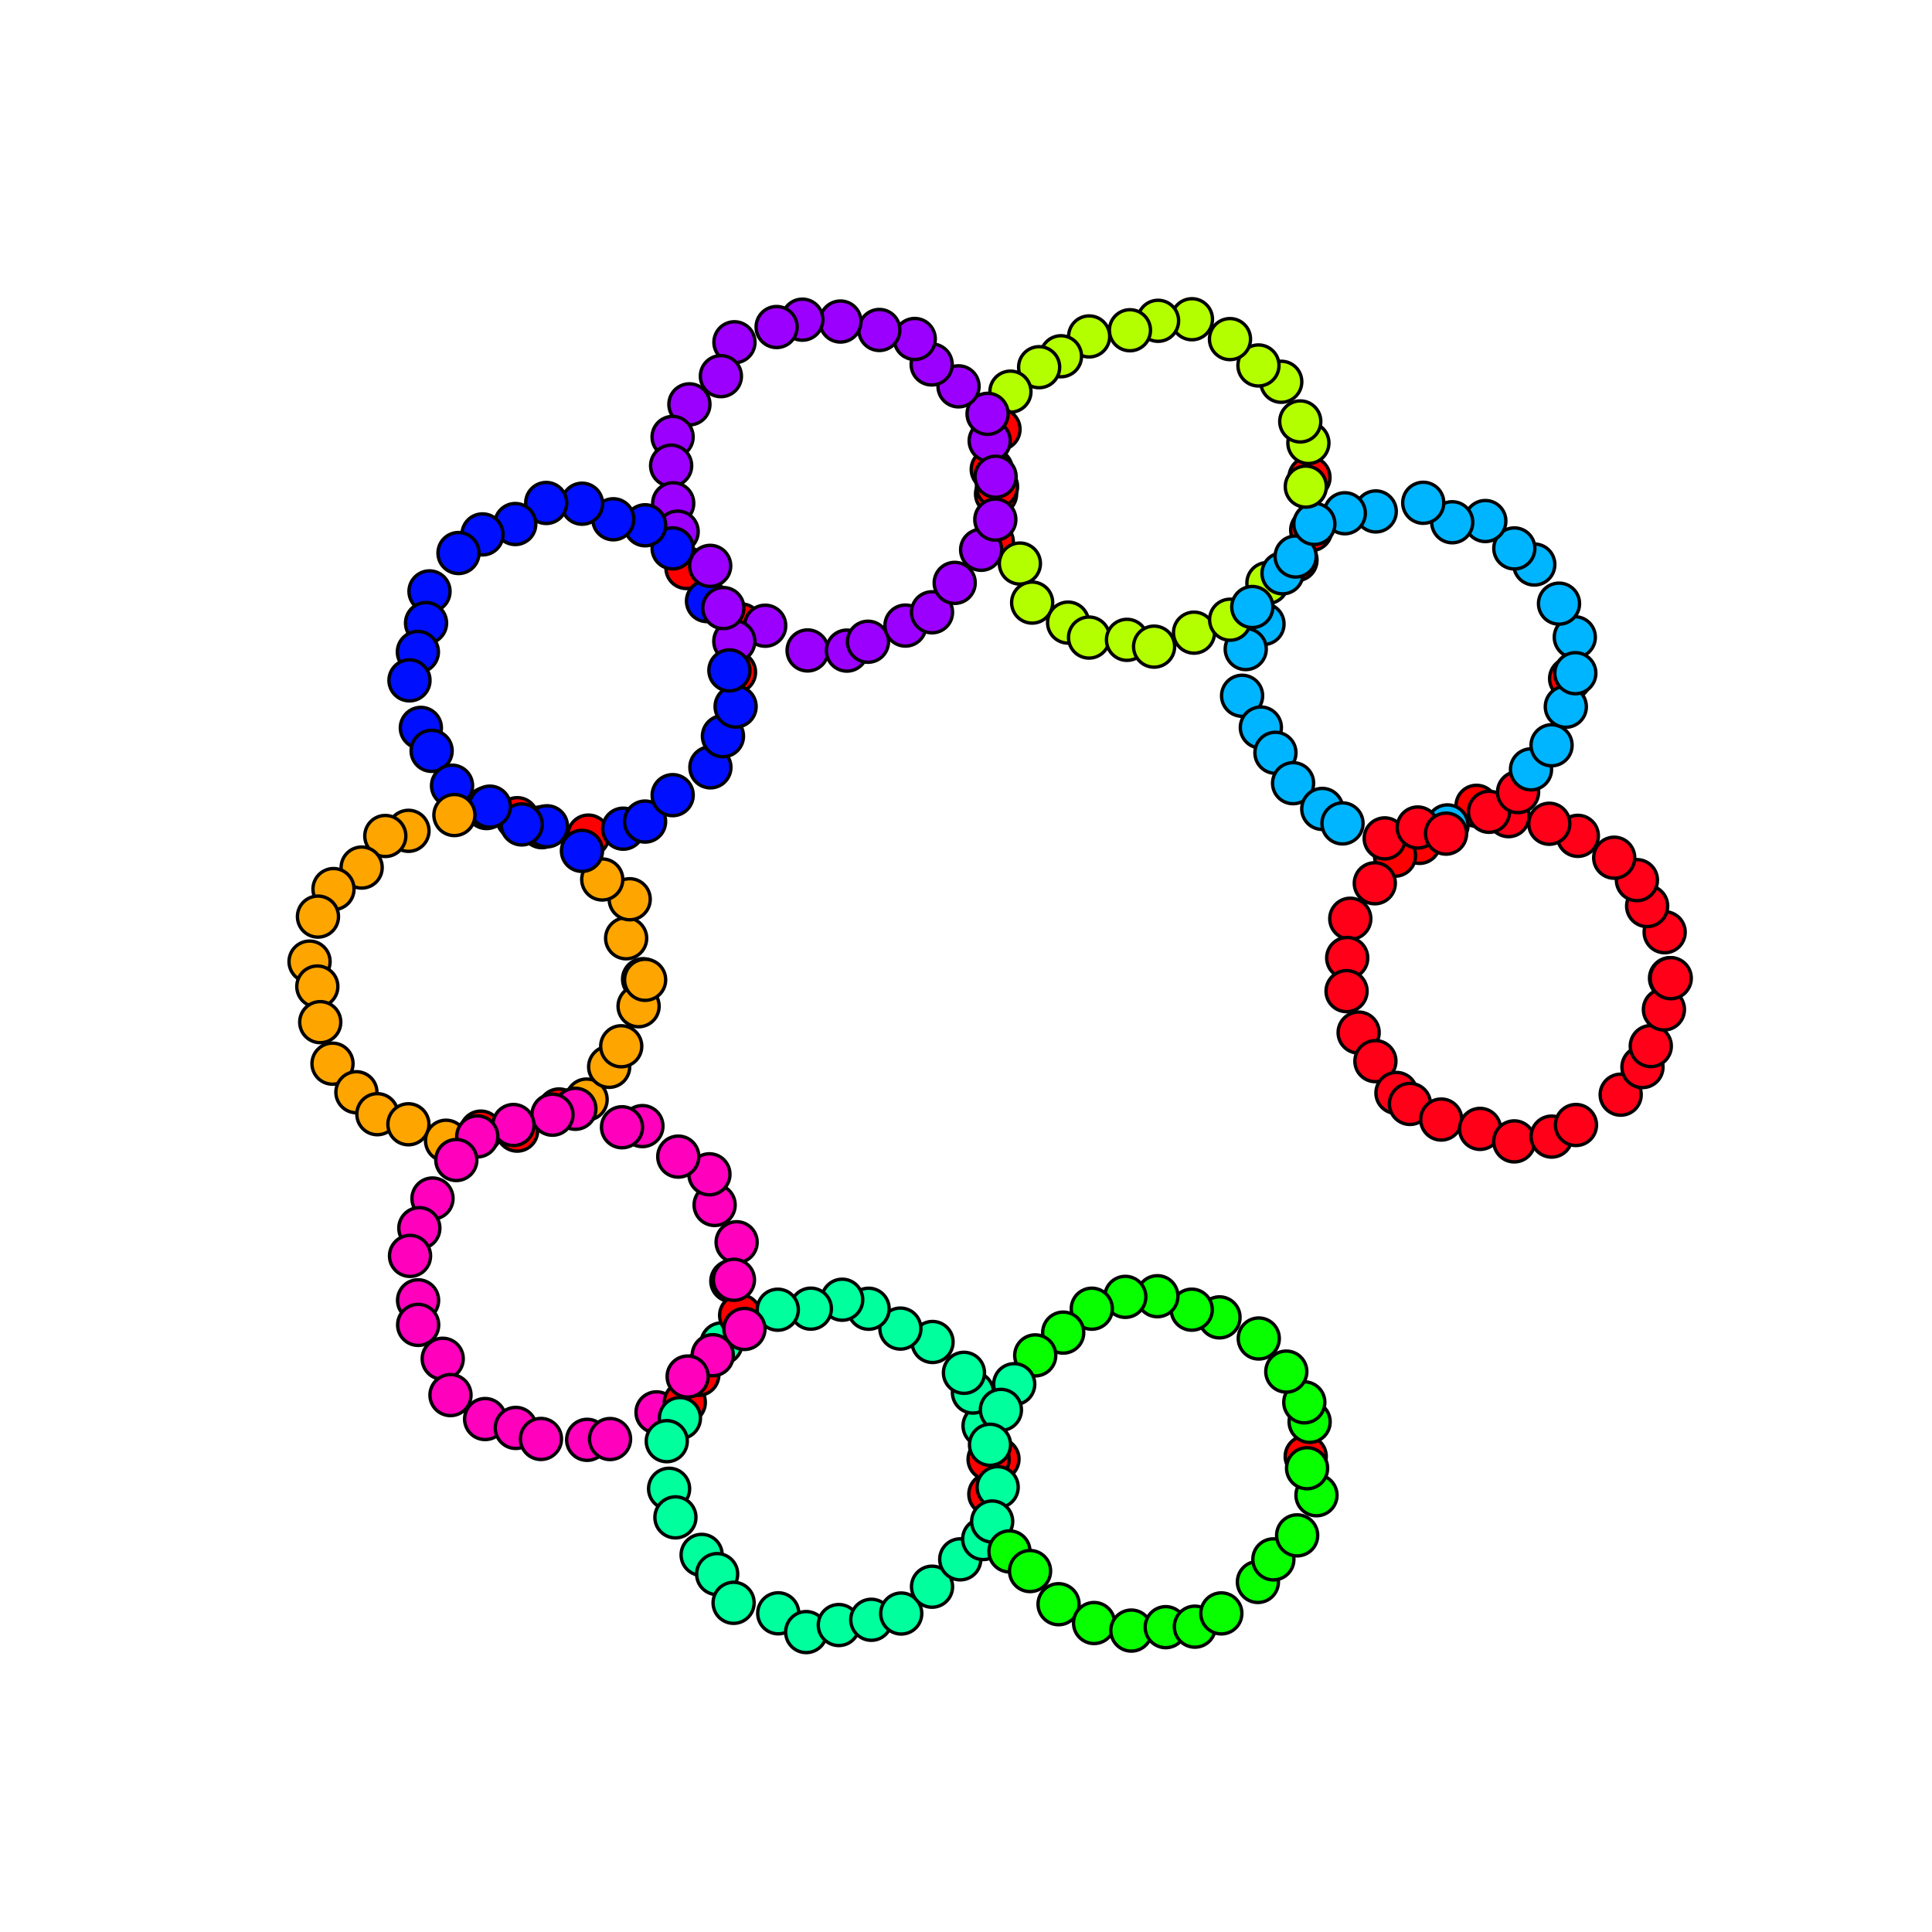 <?xml version="1.0" encoding="utf-8" standalone="no"?>
<!DOCTYPE svg PUBLIC "-//W3C//DTD SVG 1.1//EN"
  "http://www.w3.org/Graphics/SVG/1.1/DTD/svg11.dtd">
<svg xmlns:xlink="http://www.w3.org/1999/xlink" width="576pt" height="576pt" viewBox="0 0 576 576" xmlns="http://www.w3.org/2000/svg" version="1.1">
 <defs>
  <style type="text/css">*{stroke-linejoin: round; stroke-linecap: butt}</style>
 </defs>
 <g id="figure_1">
  <g id="patch_1">
   <path d="M 0 576 
L 576 576 
L 576 0 
L 0 0 
z
" style="fill: #ffffff"/>
  </g>
  <g id="axes_1">
   <g id="PathCollection_1">
    <defs>
     <path id="C0_0_e538c9b586" d="M 0 6.124 
C 1.624 6.124 3.182 5.478 4.33 4.33 
C 5.478 3.182 6.124 1.624 6.124 -0 
C 6.124 -1.624 5.478 -3.182 4.33 -4.33 
C 3.182 -5.478 1.624 -6.124 0 -6.124 
C -1.624 -6.124 -3.182 -5.478 -4.33 -4.33 
C -5.478 -3.182 -6.124 -1.624 -6.124 0 
C -6.124 1.624 -5.478 3.182 -4.33 4.33 
C -3.182 5.478 -1.624 6.124 0 6.124 
z
"/>
    </defs>
    <g clip-path="url(#pf2e227f534)">
     <use xlink:href="#C0_0_e538c9b586" x="497.901" y="291.64" style="fill: #ff0000; stroke: #000000"/>
    </g>
    <g clip-path="url(#pf2e227f534)">
     <use xlink:href="#C0_0_e538c9b586" x="496.297" y="277.93" style="fill: #ff0018; stroke: #000000"/>
    </g>
    <g clip-path="url(#pf2e227f534)">
     <use xlink:href="#C0_0_e538c9b586" x="491.075" y="270.134" style="fill: #ff0018; stroke: #000000"/>
    </g>
    <g clip-path="url(#pf2e227f534)">
     <use xlink:href="#C0_0_e538c9b586" x="488.028" y="262.402" style="fill: #ff0018; stroke: #000000"/>
    </g>
    <g clip-path="url(#pf2e227f534)">
     <use xlink:href="#C0_0_e538c9b586" x="481.252" y="255.716" style="fill: #ff0018; stroke: #000000"/>
    </g>
    <g clip-path="url(#pf2e227f534)">
     <use xlink:href="#C0_0_e538c9b586" x="470.41" y="249.197" style="fill: #ff0018; stroke: #000000"/>
    </g>
    <g clip-path="url(#pf2e227f534)">
     <use xlink:href="#C0_0_e538c9b586" x="461.902" y="245.59" style="fill: #ff0018; stroke: #000000"/>
    </g>
    <g clip-path="url(#pf2e227f534)">
     <use xlink:href="#C0_0_e538c9b586" x="449.753" y="243.325" style="fill: #ff0018; stroke: #000000"/>
    </g>
    <g clip-path="url(#pf2e227f534)">
     <use xlink:href="#C0_0_e538c9b586" x="440.208" y="240.242" style="fill: #ff0000; stroke: #000000"/>
    </g>
    <g clip-path="url(#pf2e227f534)">
     <use xlink:href="#C0_0_e538c9b586" x="431.545" y="246.084" style="fill: #00b5ff; stroke: #000000"/>
    </g>
    <g clip-path="url(#pf2e227f534)">
     <use xlink:href="#C0_0_e538c9b586" x="423.214" y="251.291" style="fill: #ff0000; stroke: #000000"/>
    </g>
    <g clip-path="url(#pf2e227f534)">
     <use xlink:href="#C0_0_e538c9b586" x="415.907" y="255.107" style="fill: #ff0000; stroke: #000000"/>
    </g>
    <g clip-path="url(#pf2e227f534)">
     <use xlink:href="#C0_0_e538c9b586" x="409.878" y="263.334" style="fill: #ff0018; stroke: #000000"/>
    </g>
    <g clip-path="url(#pf2e227f534)">
     <use xlink:href="#C0_0_e538c9b586" x="402.569" y="273.909" style="fill: #ff0018; stroke: #000000"/>
    </g>
    <g clip-path="url(#pf2e227f534)">
     <use xlink:href="#C0_0_e538c9b586" x="401.652" y="285.612" style="fill: #ff0018; stroke: #000000"/>
    </g>
    <g clip-path="url(#pf2e227f534)">
     <use xlink:href="#C0_0_e538c9b586" x="401.457" y="295.5" style="fill: #ff0018; stroke: #000000"/>
    </g>
    <g clip-path="url(#pf2e227f534)">
     <use xlink:href="#C0_0_e538c9b586" x="405.062" y="307.847" style="fill: #ff0018; stroke: #000000"/>
    </g>
    <g clip-path="url(#pf2e227f534)">
     <use xlink:href="#C0_0_e538c9b586" x="410.059" y="316.37" style="fill: #ff0018; stroke: #000000"/>
    </g>
    <g clip-path="url(#pf2e227f534)">
     <use xlink:href="#C0_0_e538c9b586" x="416.336" y="325.849" style="fill: #ff0018; stroke: #000000"/>
    </g>
    <g clip-path="url(#pf2e227f534)">
     <use xlink:href="#C0_0_e538c9b586" x="420.358" y="329.124" style="fill: #ff0018; stroke: #000000"/>
    </g>
    <g clip-path="url(#pf2e227f534)">
     <use xlink:href="#C0_0_e538c9b586" x="429.684" y="333.777" style="fill: #ff0018; stroke: #000000"/>
    </g>
    <g clip-path="url(#pf2e227f534)">
     <use xlink:href="#C0_0_e538c9b586" x="441.266" y="336.564" style="fill: #ff0018; stroke: #000000"/>
    </g>
    <g clip-path="url(#pf2e227f534)">
     <use xlink:href="#C0_0_e538c9b586" x="451.456" y="340.29" style="fill: #ff0018; stroke: #000000"/>
    </g>
    <g clip-path="url(#pf2e227f534)">
     <use xlink:href="#C0_0_e538c9b586" x="462.599" y="338.862" style="fill: #ff0018; stroke: #000000"/>
    </g>
    <g clip-path="url(#pf2e227f534)">
     <use xlink:href="#C0_0_e538c9b586" x="469.854" y="335.404" style="fill: #ff0018; stroke: #000000"/>
    </g>
    <g clip-path="url(#pf2e227f534)">
     <use xlink:href="#C0_0_e538c9b586" x="483.184" y="326.363" style="fill: #ff0018; stroke: #000000"/>
    </g>
    <g clip-path="url(#pf2e227f534)">
     <use xlink:href="#C0_0_e538c9b586" x="489.677" y="318.135" style="fill: #ff0018; stroke: #000000"/>
    </g>
    <g clip-path="url(#pf2e227f534)">
     <use xlink:href="#C0_0_e538c9b586" x="492.161" y="311.875" style="fill: #ff0018; stroke: #000000"/>
    </g>
    <g clip-path="url(#pf2e227f534)">
     <use xlink:href="#C0_0_e538c9b586" x="496.074" y="300.959" style="fill: #ff0018; stroke: #000000"/>
    </g>
    <g clip-path="url(#pf2e227f534)">
     <use xlink:href="#C0_0_e538c9b586" x="498.109" y="291.638" style="fill: #ff0018; stroke: #000000"/>
    </g>
    <g clip-path="url(#pf2e227f534)">
     <use xlink:href="#C0_0_e538c9b586" x="468.113" y="202.312" style="fill: #ff0000; stroke: #000000"/>
    </g>
    <g clip-path="url(#pf2e227f534)">
     <use xlink:href="#C0_0_e538c9b586" x="469.508" y="189.981" style="fill: #00b5ff; stroke: #000000"/>
    </g>
    <g clip-path="url(#pf2e227f534)">
     <use xlink:href="#C0_0_e538c9b586" x="464.799" y="179.969" style="fill: #00b5ff; stroke: #000000"/>
    </g>
    <g clip-path="url(#pf2e227f534)">
     <use xlink:href="#C0_0_e538c9b586" x="457.43" y="168.304" style="fill: #00b5ff; stroke: #000000"/>
    </g>
    <g clip-path="url(#pf2e227f534)">
     <use xlink:href="#C0_0_e538c9b586" x="451.478" y="163.503" style="fill: #00b5ff; stroke: #000000"/>
    </g>
    <g clip-path="url(#pf2e227f534)">
     <use xlink:href="#C0_0_e538c9b586" x="442.831" y="155.34" style="fill: #00b5ff; stroke: #000000"/>
    </g>
    <g clip-path="url(#pf2e227f534)">
     <use xlink:href="#C0_0_e538c9b586" x="432.965" y="155.706" style="fill: #00b5ff; stroke: #000000"/>
    </g>
    <g clip-path="url(#pf2e227f534)">
     <use xlink:href="#C0_0_e538c9b586" x="424.321" y="149.9" style="fill: #00b5ff; stroke: #000000"/>
    </g>
    <g clip-path="url(#pf2e227f534)">
     <use xlink:href="#C0_0_e538c9b586" x="410.162" y="152.476" style="fill: #00b5ff; stroke: #000000"/>
    </g>
    <g clip-path="url(#pf2e227f534)">
     <use xlink:href="#C0_0_e538c9b586" x="400.939" y="153.02" style="fill: #00b5ff; stroke: #000000"/>
    </g>
    <g clip-path="url(#pf2e227f534)">
     <use xlink:href="#C0_0_e538c9b586" x="390.923" y="158.037" style="fill: #ff0000; stroke: #000000"/>
    </g>
    <g clip-path="url(#pf2e227f534)">
     <use xlink:href="#C0_0_e538c9b586" x="386.531" y="167.008" style="fill: #ff0000; stroke: #000000"/>
    </g>
    <g clip-path="url(#pf2e227f534)">
     <use xlink:href="#C0_0_e538c9b586" x="377.863" y="173.824" style="fill: #b3ff00; stroke: #000000"/>
    </g>
    <g clip-path="url(#pf2e227f534)">
     <use xlink:href="#C0_0_e538c9b586" x="376.694" y="186.041" style="fill: #00b5ff; stroke: #000000"/>
    </g>
    <g clip-path="url(#pf2e227f534)">
     <use xlink:href="#C0_0_e538c9b586" x="371.399" y="193.517" style="fill: #00b5ff; stroke: #000000"/>
    </g>
    <g clip-path="url(#pf2e227f534)">
     <use xlink:href="#C0_0_e538c9b586" x="370.313" y="207.434" style="fill: #00b5ff; stroke: #000000"/>
    </g>
    <g clip-path="url(#pf2e227f534)">
     <use xlink:href="#C0_0_e538c9b586" x="375.906" y="216.904" style="fill: #00b5ff; stroke: #000000"/>
    </g>
    <g clip-path="url(#pf2e227f534)">
     <use xlink:href="#C0_0_e538c9b586" x="380.255" y="224.44" style="fill: #00b5ff; stroke: #000000"/>
    </g>
    <g clip-path="url(#pf2e227f534)">
     <use xlink:href="#C0_0_e538c9b586" x="385.515" y="233.5" style="fill: #00b5ff; stroke: #000000"/>
    </g>
    <g clip-path="url(#pf2e227f534)">
     <use xlink:href="#C0_0_e538c9b586" x="394.219" y="241.17" style="fill: #00b5ff; stroke: #000000"/>
    </g>
    <g clip-path="url(#pf2e227f534)">
     <use xlink:href="#C0_0_e538c9b586" x="400.247" y="245.488" style="fill: #00b5ff; stroke: #000000"/>
    </g>
    <g clip-path="url(#pf2e227f534)">
     <use xlink:href="#C0_0_e538c9b586" x="412.831" y="249.952" style="fill: #ff0018; stroke: #000000"/>
    </g>
    <g clip-path="url(#pf2e227f534)">
     <use xlink:href="#C0_0_e538c9b586" x="422.678" y="246.708" style="fill: #ff0018; stroke: #000000"/>
    </g>
    <g clip-path="url(#pf2e227f534)">
     <use xlink:href="#C0_0_e538c9b586" x="431.12" y="248.537" style="fill: #ff0018; stroke: #000000"/>
    </g>
    <g clip-path="url(#pf2e227f534)">
     <use xlink:href="#C0_0_e538c9b586" x="443.938" y="242.026" style="fill: #ff0018; stroke: #000000"/>
    </g>
    <g clip-path="url(#pf2e227f534)">
     <use xlink:href="#C0_0_e538c9b586" x="452.59" y="236.154" style="fill: #ff0018; stroke: #000000"/>
    </g>
    <g clip-path="url(#pf2e227f534)">
     <use xlink:href="#C0_0_e538c9b586" x="456.453" y="229.374" style="fill: #00b5ff; stroke: #000000"/>
    </g>
    <g clip-path="url(#pf2e227f534)">
     <use xlink:href="#C0_0_e538c9b586" x="462.58" y="222.194" style="fill: #00b5ff; stroke: #000000"/>
    </g>
    <g clip-path="url(#pf2e227f534)">
     <use xlink:href="#C0_0_e538c9b586" x="466.828" y="210.704" style="fill: #00b5ff; stroke: #000000"/>
    </g>
    <g clip-path="url(#pf2e227f534)">
     <use xlink:href="#C0_0_e538c9b586" x="469.662" y="200.708" style="fill: #00b5ff; stroke: #000000"/>
    </g>
    <g clip-path="url(#pf2e227f534)">
     <use xlink:href="#C0_0_e538c9b586" x="390.401" y="142.355" style="fill: #ff0000; stroke: #000000"/>
    </g>
    <g clip-path="url(#pf2e227f534)">
     <use xlink:href="#C0_0_e538c9b586" x="390.08" y="132.072" style="fill: #b3ff00; stroke: #000000"/>
    </g>
    <g clip-path="url(#pf2e227f534)">
     <use xlink:href="#C0_0_e538c9b586" x="387.655" y="125.647" style="fill: #b3ff00; stroke: #000000"/>
    </g>
    <g clip-path="url(#pf2e227f534)">
     <use xlink:href="#C0_0_e538c9b586" x="381.99" y="113.822" style="fill: #b3ff00; stroke: #000000"/>
    </g>
    <g clip-path="url(#pf2e227f534)">
     <use xlink:href="#C0_0_e538c9b586" x="375.192" y="108.958" style="fill: #b3ff00; stroke: #000000"/>
    </g>
    <g clip-path="url(#pf2e227f534)">
     <use xlink:href="#C0_0_e538c9b586" x="366.703" y="101.099" style="fill: #b3ff00; stroke: #000000"/>
    </g>
    <g clip-path="url(#pf2e227f534)">
     <use xlink:href="#C0_0_e538c9b586" x="355.364" y="95.177" style="fill: #b3ff00; stroke: #000000"/>
    </g>
    <g clip-path="url(#pf2e227f534)">
     <use xlink:href="#C0_0_e538c9b586" x="345.264" y="95.64" style="fill: #b3ff00; stroke: #000000"/>
    </g>
    <g clip-path="url(#pf2e227f534)">
     <use xlink:href="#C0_0_e538c9b586" x="336.881" y="98.461" style="fill: #b3ff00; stroke: #000000"/>
    </g>
    <g clip-path="url(#pf2e227f534)">
     <use xlink:href="#C0_0_e538c9b586" x="324.716" y="100.304" style="fill: #b3ff00; stroke: #000000"/>
    </g>
    <g clip-path="url(#pf2e227f534)">
     <use xlink:href="#C0_0_e538c9b586" x="316.321" y="106.216" style="fill: #b3ff00; stroke: #000000"/>
    </g>
    <g clip-path="url(#pf2e227f534)">
     <use xlink:href="#C0_0_e538c9b586" x="309.804" y="109.475" style="fill: #b3ff00; stroke: #000000"/>
    </g>
    <g clip-path="url(#pf2e227f534)">
     <use xlink:href="#C0_0_e538c9b586" x="301.246" y="116.763" style="fill: #b3ff00; stroke: #000000"/>
    </g>
    <g clip-path="url(#pf2e227f534)">
     <use xlink:href="#C0_0_e538c9b586" x="297.986" y="127.985" style="fill: #ff0000; stroke: #000000"/>
    </g>
    <g clip-path="url(#pf2e227f534)">
     <use xlink:href="#C0_0_e538c9b586" x="295.678" y="139.946" style="fill: #ff0000; stroke: #000000"/>
    </g>
    <g clip-path="url(#pf2e227f534)">
     <use xlink:href="#C0_0_e538c9b586" x="296.965" y="147.286" style="fill: #ff0000; stroke: #000000"/>
    </g>
    <g clip-path="url(#pf2e227f534)">
     <use xlink:href="#C0_0_e538c9b586" x="295.995" y="161.605" style="fill: #ff0000; stroke: #000000"/>
    </g>
    <g clip-path="url(#pf2e227f534)">
     <use xlink:href="#C0_0_e538c9b586" x="304.067" y="168.014" style="fill: #b3ff00; stroke: #000000"/>
    </g>
    <g clip-path="url(#pf2e227f534)">
     <use xlink:href="#C0_0_e538c9b586" x="307.721" y="179.658" style="fill: #b3ff00; stroke: #000000"/>
    </g>
    <g clip-path="url(#pf2e227f534)">
     <use xlink:href="#C0_0_e538c9b586" x="318.44" y="185.62" style="fill: #b3ff00; stroke: #000000"/>
    </g>
    <g clip-path="url(#pf2e227f534)">
     <use xlink:href="#C0_0_e538c9b586" x="324.686" y="190.08" style="fill: #b3ff00; stroke: #000000"/>
    </g>
    <g clip-path="url(#pf2e227f534)">
     <use xlink:href="#C0_0_e538c9b586" x="336.001" y="190.757" style="fill: #b3ff00; stroke: #000000"/>
    </g>
    <g clip-path="url(#pf2e227f534)">
     <use xlink:href="#C0_0_e538c9b586" x="344.078" y="192.785" style="fill: #b3ff00; stroke: #000000"/>
    </g>
    <g clip-path="url(#pf2e227f534)">
     <use xlink:href="#C0_0_e538c9b586" x="355.983" y="188.616" style="fill: #b3ff00; stroke: #000000"/>
    </g>
    <g clip-path="url(#pf2e227f534)">
     <use xlink:href="#C0_0_e538c9b586" x="366.75" y="184.758" style="fill: #b3ff00; stroke: #000000"/>
    </g>
    <g clip-path="url(#pf2e227f534)">
     <use xlink:href="#C0_0_e538c9b586" x="373.357" y="180.973" style="fill: #00b5ff; stroke: #000000"/>
    </g>
    <g clip-path="url(#pf2e227f534)">
     <use xlink:href="#C0_0_e538c9b586" x="382.368" y="170.928" style="fill: #00b5ff; stroke: #000000"/>
    </g>
    <g clip-path="url(#pf2e227f534)">
     <use xlink:href="#C0_0_e538c9b586" x="386.277" y="165.915" style="fill: #00b5ff; stroke: #000000"/>
    </g>
    <g clip-path="url(#pf2e227f534)">
     <use xlink:href="#C0_0_e538c9b586" x="391.858" y="156.198" style="fill: #00b5ff; stroke: #000000"/>
    </g>
    <g clip-path="url(#pf2e227f534)">
     <use xlink:href="#C0_0_e538c9b586" x="389.31" y="145.077" style="fill: #b3ff00; stroke: #000000"/>
    </g>
    <g clip-path="url(#pf2e227f534)">
     <use xlink:href="#C0_0_e538c9b586" x="297.249" y="145.089" style="fill: #ff0000; stroke: #000000"/>
    </g>
    <g clip-path="url(#pf2e227f534)">
     <use xlink:href="#C0_0_e538c9b586" x="295.068" y="131.432" style="fill: #9b00ff; stroke: #000000"/>
    </g>
    <g clip-path="url(#pf2e227f534)">
     <use xlink:href="#C0_0_e538c9b586" x="294.434" y="123.378" style="fill: #9b00ff; stroke: #000000"/>
    </g>
    <g clip-path="url(#pf2e227f534)">
     <use xlink:href="#C0_0_e538c9b586" x="285.769" y="115.187" style="fill: #9b00ff; stroke: #000000"/>
    </g>
    <g clip-path="url(#pf2e227f534)">
     <use xlink:href="#C0_0_e538c9b586" x="277.765" y="108.659" style="fill: #9b00ff; stroke: #000000"/>
    </g>
    <g clip-path="url(#pf2e227f534)">
     <use xlink:href="#C0_0_e538c9b586" x="272.724" y="101.062" style="fill: #9b00ff; stroke: #000000"/>
    </g>
    <g clip-path="url(#pf2e227f534)">
     <use xlink:href="#C0_0_e538c9b586" x="262.165" y="98.378" style="fill: #9b00ff; stroke: #000000"/>
    </g>
    <g clip-path="url(#pf2e227f534)">
     <use xlink:href="#C0_0_e538c9b586" x="250.574" y="95.862" style="fill: #9b00ff; stroke: #000000"/>
    </g>
    <g clip-path="url(#pf2e227f534)">
     <use xlink:href="#C0_0_e538c9b586" x="239.216" y="95.305" style="fill: #9b00ff; stroke: #000000"/>
    </g>
    <g clip-path="url(#pf2e227f534)">
     <use xlink:href="#C0_0_e538c9b586" x="231.542" y="97.499" style="fill: #9b00ff; stroke: #000000"/>
    </g>
    <g clip-path="url(#pf2e227f534)">
     <use xlink:href="#C0_0_e538c9b586" x="218.964" y="102.045" style="fill: #9b00ff; stroke: #000000"/>
    </g>
    <g clip-path="url(#pf2e227f534)">
     <use xlink:href="#C0_0_e538c9b586" x="214.925" y="112.144" style="fill: #9b00ff; stroke: #000000"/>
    </g>
    <g clip-path="url(#pf2e227f534)">
     <use xlink:href="#C0_0_e538c9b586" x="205.54" y="120.553" style="fill: #9b00ff; stroke: #000000"/>
    </g>
    <g clip-path="url(#pf2e227f534)">
     <use xlink:href="#C0_0_e538c9b586" x="200.526" y="130.272" style="fill: #9b00ff; stroke: #000000"/>
    </g>
    <g clip-path="url(#pf2e227f534)">
     <use xlink:href="#C0_0_e538c9b586" x="200.088" y="138.838" style="fill: #9b00ff; stroke: #000000"/>
    </g>
    <g clip-path="url(#pf2e227f534)">
     <use xlink:href="#C0_0_e538c9b586" x="200.708" y="150.051" style="fill: #9b00ff; stroke: #000000"/>
    </g>
    <g clip-path="url(#pf2e227f534)">
     <use xlink:href="#C0_0_e538c9b586" x="202.027" y="158.502" style="fill: #9b00ff; stroke: #000000"/>
    </g>
    <g clip-path="url(#pf2e227f534)">
     <use xlink:href="#C0_0_e538c9b586" x="204.653" y="169.347" style="fill: #ff0000; stroke: #000000"/>
    </g>
    <g clip-path="url(#pf2e227f534)">
     <use xlink:href="#C0_0_e538c9b586" x="210.788" y="179.209" style="fill: #0010ff; stroke: #000000"/>
    </g>
    <g clip-path="url(#pf2e227f534)">
     <use xlink:href="#C0_0_e538c9b586" x="220.968" y="186.163" style="fill: #ff0000; stroke: #000000"/>
    </g>
    <g clip-path="url(#pf2e227f534)">
     <use xlink:href="#C0_0_e538c9b586" x="228.138" y="186.55" style="fill: #9b00ff; stroke: #000000"/>
    </g>
    <g clip-path="url(#pf2e227f534)">
     <use xlink:href="#C0_0_e538c9b586" x="240.776" y="193.921" style="fill: #9b00ff; stroke: #000000"/>
    </g>
    <g clip-path="url(#pf2e227f534)">
     <use xlink:href="#C0_0_e538c9b586" x="252.497" y="193.968" style="fill: #9b00ff; stroke: #000000"/>
    </g>
    <g clip-path="url(#pf2e227f534)">
     <use xlink:href="#C0_0_e538c9b586" x="258.777" y="191.33" style="fill: #9b00ff; stroke: #000000"/>
    </g>
    <g clip-path="url(#pf2e227f534)">
     <use xlink:href="#C0_0_e538c9b586" x="269.947" y="186.508" style="fill: #9b00ff; stroke: #000000"/>
    </g>
    <g clip-path="url(#pf2e227f534)">
     <use xlink:href="#C0_0_e538c9b586" x="277.865" y="182.547" style="fill: #9b00ff; stroke: #000000"/>
    </g>
    <g clip-path="url(#pf2e227f534)">
     <use xlink:href="#C0_0_e538c9b586" x="284.631" y="173.776" style="fill: #9b00ff; stroke: #000000"/>
    </g>
    <g clip-path="url(#pf2e227f534)">
     <use xlink:href="#C0_0_e538c9b586" x="292.515" y="163.911" style="fill: #9b00ff; stroke: #000000"/>
    </g>
    <g clip-path="url(#pf2e227f534)">
     <use xlink:href="#C0_0_e538c9b586" x="296.741" y="154.91" style="fill: #9b00ff; stroke: #000000"/>
    </g>
    <g clip-path="url(#pf2e227f534)">
     <use xlink:href="#C0_0_e538c9b586" x="296.827" y="142.137" style="fill: #9b00ff; stroke: #000000"/>
    </g>
    <g clip-path="url(#pf2e227f534)">
     <use xlink:href="#C0_0_e538c9b586" x="219.133" y="200.425" style="fill: #ff0000; stroke: #000000"/>
    </g>
    <g clip-path="url(#pf2e227f534)">
     <use xlink:href="#C0_0_e538c9b586" x="218.924" y="191.177" style="fill: #9b00ff; stroke: #000000"/>
    </g>
    <g clip-path="url(#pf2e227f534)">
     <use xlink:href="#C0_0_e538c9b586" x="215.653" y="181.284" style="fill: #9b00ff; stroke: #000000"/>
    </g>
    <g clip-path="url(#pf2e227f534)">
     <use xlink:href="#C0_0_e538c9b586" x="211.732" y="168.704" style="fill: #9b00ff; stroke: #000000"/>
    </g>
    <g clip-path="url(#pf2e227f534)">
     <use xlink:href="#C0_0_e538c9b586" x="200.538" y="163.496" style="fill: #0010ff; stroke: #000000"/>
    </g>
    <g clip-path="url(#pf2e227f534)">
     <use xlink:href="#C0_0_e538c9b586" x="192.351" y="156.606" style="fill: #0010ff; stroke: #000000"/>
    </g>
    <g clip-path="url(#pf2e227f534)">
     <use xlink:href="#C0_0_e538c9b586" x="182.848" y="154.818" style="fill: #0010ff; stroke: #000000"/>
    </g>
    <g clip-path="url(#pf2e227f534)">
     <use xlink:href="#C0_0_e538c9b586" x="173.544" y="150.176" style="fill: #0010ff; stroke: #000000"/>
    </g>
    <g clip-path="url(#pf2e227f534)">
     <use xlink:href="#C0_0_e538c9b586" x="162.846" y="149.954" style="fill: #0010ff; stroke: #000000"/>
    </g>
    <g clip-path="url(#pf2e227f534)">
     <use xlink:href="#C0_0_e538c9b586" x="153.62" y="156.232" style="fill: #0010ff; stroke: #000000"/>
    </g>
    <g clip-path="url(#pf2e227f534)">
     <use xlink:href="#C0_0_e538c9b586" x="143.849" y="159.324" style="fill: #0010ff; stroke: #000000"/>
    </g>
    <g clip-path="url(#pf2e227f534)">
     <use xlink:href="#C0_0_e538c9b586" x="136.698" y="164.875" style="fill: #0010ff; stroke: #000000"/>
    </g>
    <g clip-path="url(#pf2e227f534)">
     <use xlink:href="#C0_0_e538c9b586" x="128.052" y="176.318" style="fill: #0010ff; stroke: #000000"/>
    </g>
    <g clip-path="url(#pf2e227f534)">
     <use xlink:href="#C0_0_e538c9b586" x="127.021" y="185.76" style="fill: #0010ff; stroke: #000000"/>
    </g>
    <g clip-path="url(#pf2e227f534)">
     <use xlink:href="#C0_0_e538c9b586" x="124.585" y="194.365" style="fill: #0010ff; stroke: #000000"/>
    </g>
    <g clip-path="url(#pf2e227f534)">
     <use xlink:href="#C0_0_e538c9b586" x="122.083" y="202.845" style="fill: #0010ff; stroke: #000000"/>
    </g>
    <g clip-path="url(#pf2e227f534)">
     <use xlink:href="#C0_0_e538c9b586" x="125.472" y="217.011" style="fill: #0010ff; stroke: #000000"/>
    </g>
    <g clip-path="url(#pf2e227f534)">
     <use xlink:href="#C0_0_e538c9b586" x="128.684" y="223.854" style="fill: #0010ff; stroke: #000000"/>
    </g>
    <g clip-path="url(#pf2e227f534)">
     <use xlink:href="#C0_0_e538c9b586" x="134.769" y="234.243" style="fill: #0010ff; stroke: #000000"/>
    </g>
    <g clip-path="url(#pf2e227f534)">
     <use xlink:href="#C0_0_e538c9b586" x="145.05" y="240.907" style="fill: #ff0000; stroke: #000000"/>
    </g>
    <g clip-path="url(#pf2e227f534)">
     <use xlink:href="#C0_0_e538c9b586" x="154.227" y="243.935" style="fill: #ff0000; stroke: #000000"/>
    </g>
    <g clip-path="url(#pf2e227f534)">
     <use xlink:href="#C0_0_e538c9b586" x="161.557" y="246.617" style="fill: #ff0000; stroke: #000000"/>
    </g>
    <g clip-path="url(#pf2e227f534)">
     <use xlink:href="#C0_0_e538c9b586" x="175.42" y="249.121" style="fill: #ff0000; stroke: #000000"/>
    </g>
    <g clip-path="url(#pf2e227f534)">
     <use xlink:href="#C0_0_e538c9b586" x="185.807" y="247.061" style="fill: #0010ff; stroke: #000000"/>
    </g>
    <g clip-path="url(#pf2e227f534)">
     <use xlink:href="#C0_0_e538c9b586" x="192.322" y="244.939" style="fill: #0010ff; stroke: #000000"/>
    </g>
    <g clip-path="url(#pf2e227f534)">
     <use xlink:href="#C0_0_e538c9b586" x="200.55" y="237.064" style="fill: #0010ff; stroke: #000000"/>
    </g>
    <g clip-path="url(#pf2e227f534)">
     <use xlink:href="#C0_0_e538c9b586" x="211.797" y="228.772" style="fill: #0010ff; stroke: #000000"/>
    </g>
    <g clip-path="url(#pf2e227f534)">
     <use xlink:href="#C0_0_e538c9b586" x="215.54" y="219.484" style="fill: #0010ff; stroke: #000000"/>
    </g>
    <g clip-path="url(#pf2e227f534)">
     <use xlink:href="#C0_0_e538c9b586" x="219.312" y="210.645" style="fill: #0010ff; stroke: #000000"/>
    </g>
    <g clip-path="url(#pf2e227f534)">
     <use xlink:href="#C0_0_e538c9b586" x="217.464" y="199.869" style="fill: #0010ff; stroke: #000000"/>
    </g>
    <g clip-path="url(#pf2e227f534)">
     <use xlink:href="#C0_0_e538c9b586" x="191.732" y="291.939" style="fill: #ff0000; stroke: #000000"/>
    </g>
    <g clip-path="url(#pf2e227f534)">
     <use xlink:href="#C0_0_e538c9b586" x="186.676" y="279.739" style="fill: #ffa500; stroke: #000000"/>
    </g>
    <g clip-path="url(#pf2e227f534)">
     <use xlink:href="#C0_0_e538c9b586" x="187.739" y="268.099" style="fill: #ffa500; stroke: #000000"/>
    </g>
    <g clip-path="url(#pf2e227f534)">
     <use xlink:href="#C0_0_e538c9b586" x="179.552" y="262.206" style="fill: #ffa500; stroke: #000000"/>
    </g>
    <g clip-path="url(#pf2e227f534)">
     <use xlink:href="#C0_0_e538c9b586" x="173.502" y="253.675" style="fill: #0010ff; stroke: #000000"/>
    </g>
    <g clip-path="url(#pf2e227f534)">
     <use xlink:href="#C0_0_e538c9b586" x="163.076" y="246.35" style="fill: #0010ff; stroke: #000000"/>
    </g>
    <g clip-path="url(#pf2e227f534)">
     <use xlink:href="#C0_0_e538c9b586" x="155.55" y="245.793" style="fill: #0010ff; stroke: #000000"/>
    </g>
    <g clip-path="url(#pf2e227f534)">
     <use xlink:href="#C0_0_e538c9b586" x="146.049" y="240.492" style="fill: #0010ff; stroke: #000000"/>
    </g>
    <g clip-path="url(#pf2e227f534)">
     <use xlink:href="#C0_0_e538c9b586" x="135.477" y="243" style="fill: #ffa500; stroke: #000000"/>
    </g>
    <g clip-path="url(#pf2e227f534)">
     <use xlink:href="#C0_0_e538c9b586" x="121.784" y="247.697" style="fill: #ffa500; stroke: #000000"/>
    </g>
    <g clip-path="url(#pf2e227f534)">
     <use xlink:href="#C0_0_e538c9b586" x="114.874" y="249.238" style="fill: #ffa500; stroke: #000000"/>
    </g>
    <g clip-path="url(#pf2e227f534)">
     <use xlink:href="#C0_0_e538c9b586" x="107.824" y="258.651" style="fill: #ffa500; stroke: #000000"/>
    </g>
    <g clip-path="url(#pf2e227f534)">
     <use xlink:href="#C0_0_e538c9b586" x="99.429" y="265.063" style="fill: #ffa500; stroke: #000000"/>
    </g>
    <g clip-path="url(#pf2e227f534)">
     <use xlink:href="#C0_0_e538c9b586" x="94.796" y="273.273" style="fill: #ffa500; stroke: #000000"/>
    </g>
    <g clip-path="url(#pf2e227f534)">
     <use xlink:href="#C0_0_e538c9b586" x="92.291" y="286.69" style="fill: #ffa500; stroke: #000000"/>
    </g>
    <g clip-path="url(#pf2e227f534)">
     <use xlink:href="#C0_0_e538c9b586" x="94.606" y="294.117" style="fill: #ffa500; stroke: #000000"/>
    </g>
    <g clip-path="url(#pf2e227f534)">
     <use xlink:href="#C0_0_e538c9b586" x="95.475" y="304.742" style="fill: #ffa500; stroke: #000000"/>
    </g>
    <g clip-path="url(#pf2e227f534)">
     <use xlink:href="#C0_0_e538c9b586" x="99.131" y="317.119" style="fill: #ffa500; stroke: #000000"/>
    </g>
    <g clip-path="url(#pf2e227f534)">
     <use xlink:href="#C0_0_e538c9b586" x="106.257" y="325.638" style="fill: #ffa500; stroke: #000000"/>
    </g>
    <g clip-path="url(#pf2e227f534)">
     <use xlink:href="#C0_0_e538c9b586" x="112.506" y="332.184" style="fill: #ffa500; stroke: #000000"/>
    </g>
    <g clip-path="url(#pf2e227f534)">
     <use xlink:href="#C0_0_e538c9b586" x="121.767" y="335.188" style="fill: #ffa500; stroke: #000000"/>
    </g>
    <g clip-path="url(#pf2e227f534)">
     <use xlink:href="#C0_0_e538c9b586" x="132.983" y="340.094" style="fill: #ffa500; stroke: #000000"/>
    </g>
    <g clip-path="url(#pf2e227f534)">
     <use xlink:href="#C0_0_e538c9b586" x="143.356" y="337.376" style="fill: #ff0000; stroke: #000000"/>
    </g>
    <g clip-path="url(#pf2e227f534)">
     <use xlink:href="#C0_0_e538c9b586" x="154.186" y="337.079" style="fill: #ff0000; stroke: #000000"/>
    </g>
    <g clip-path="url(#pf2e227f534)">
     <use xlink:href="#C0_0_e538c9b586" x="166.682" y="330.776" style="fill: #ff0000; stroke: #000000"/>
    </g>
    <g clip-path="url(#pf2e227f534)">
     <use xlink:href="#C0_0_e538c9b586" x="174.89" y="327.824" style="fill: #ffa500; stroke: #000000"/>
    </g>
    <g clip-path="url(#pf2e227f534)">
     <use xlink:href="#C0_0_e538c9b586" x="181.616" y="318.061" style="fill: #ffa500; stroke: #000000"/>
    </g>
    <g clip-path="url(#pf2e227f534)">
     <use xlink:href="#C0_0_e538c9b586" x="185.21" y="311.93" style="fill: #ffa500; stroke: #000000"/>
    </g>
    <g clip-path="url(#pf2e227f534)">
     <use xlink:href="#C0_0_e538c9b586" x="190.388" y="299.996" style="fill: #ffa500; stroke: #000000"/>
    </g>
    <g clip-path="url(#pf2e227f534)">
     <use xlink:href="#C0_0_e538c9b586" x="192.339" y="292.119" style="fill: #ffa500; stroke: #000000"/>
    </g>
    <g clip-path="url(#pf2e227f534)">
     <use xlink:href="#C0_0_e538c9b586" x="218.044" y="381.943" style="fill: #ff0000; stroke: #000000"/>
    </g>
    <g clip-path="url(#pf2e227f534)">
     <use xlink:href="#C0_0_e538c9b586" x="219.618" y="370.358" style="fill: #ff00bd; stroke: #000000"/>
    </g>
    <g clip-path="url(#pf2e227f534)">
     <use xlink:href="#C0_0_e538c9b586" x="213.056" y="359.247" style="fill: #ff00bd; stroke: #000000"/>
    </g>
    <g clip-path="url(#pf2e227f534)">
     <use xlink:href="#C0_0_e538c9b586" x="211.507" y="350.104" style="fill: #ff00bd; stroke: #000000"/>
    </g>
    <g clip-path="url(#pf2e227f534)">
     <use xlink:href="#C0_0_e538c9b586" x="202.219" y="344.829" style="fill: #ff00bd; stroke: #000000"/>
    </g>
    <g clip-path="url(#pf2e227f534)">
     <use xlink:href="#C0_0_e538c9b586" x="191.528" y="335.733" style="fill: #ff00bd; stroke: #000000"/>
    </g>
    <g clip-path="url(#pf2e227f534)">
     <use xlink:href="#C0_0_e538c9b586" x="185.442" y="336.076" style="fill: #ff00bd; stroke: #000000"/>
    </g>
    <g clip-path="url(#pf2e227f534)">
     <use xlink:href="#C0_0_e538c9b586" x="171.538" y="330.567" style="fill: #ff00bd; stroke: #000000"/>
    </g>
    <g clip-path="url(#pf2e227f534)">
     <use xlink:href="#C0_0_e538c9b586" x="164.712" y="332.335" style="fill: #ff00bd; stroke: #000000"/>
    </g>
    <g clip-path="url(#pf2e227f534)">
     <use xlink:href="#C0_0_e538c9b586" x="153.076" y="335.404" style="fill: #ff00bd; stroke: #000000"/>
    </g>
    <g clip-path="url(#pf2e227f534)">
     <use xlink:href="#C0_0_e538c9b586" x="142.293" y="338.816" style="fill: #ff00bd; stroke: #000000"/>
    </g>
    <g clip-path="url(#pf2e227f534)">
     <use xlink:href="#C0_0_e538c9b586" x="136.045" y="345.843" style="fill: #ff00bd; stroke: #000000"/>
    </g>
    <g clip-path="url(#pf2e227f534)">
     <use xlink:href="#C0_0_e538c9b586" x="128.942" y="357.318" style="fill: #ff00bd; stroke: #000000"/>
    </g>
    <g clip-path="url(#pf2e227f534)">
     <use xlink:href="#C0_0_e538c9b586" x="125.022" y="366.165" style="fill: #ff00bd; stroke: #000000"/>
    </g>
    <g clip-path="url(#pf2e227f534)">
     <use xlink:href="#C0_0_e538c9b586" x="122.244" y="374.431" style="fill: #ff00bd; stroke: #000000"/>
    </g>
    <g clip-path="url(#pf2e227f534)">
     <use xlink:href="#C0_0_e538c9b586" x="124.644" y="387.671" style="fill: #ff00bd; stroke: #000000"/>
    </g>
    <g clip-path="url(#pf2e227f534)">
     <use xlink:href="#C0_0_e538c9b586" x="124.669" y="394.997" style="fill: #ff00bd; stroke: #000000"/>
    </g>
    <g clip-path="url(#pf2e227f534)">
     <use xlink:href="#C0_0_e538c9b586" x="131.991" y="405.099" style="fill: #ff00bd; stroke: #000000"/>
    </g>
    <g clip-path="url(#pf2e227f534)">
     <use xlink:href="#C0_0_e538c9b586" x="134.306" y="415.929" style="fill: #ff00bd; stroke: #000000"/>
    </g>
    <g clip-path="url(#pf2e227f534)">
     <use xlink:href="#C0_0_e538c9b586" x="144.634" y="423.071" style="fill: #ff00bd; stroke: #000000"/>
    </g>
    <g clip-path="url(#pf2e227f534)">
     <use xlink:href="#C0_0_e538c9b586" x="153.779" y="425.717" style="fill: #ff00bd; stroke: #000000"/>
    </g>
    <g clip-path="url(#pf2e227f534)">
     <use xlink:href="#C0_0_e538c9b586" x="161.276" y="429.004" style="fill: #ff00bd; stroke: #000000"/>
    </g>
    <g clip-path="url(#pf2e227f534)">
     <use xlink:href="#C0_0_e538c9b586" x="175.055" y="429.264" style="fill: #ff00bd; stroke: #000000"/>
    </g>
    <g clip-path="url(#pf2e227f534)">
     <use xlink:href="#C0_0_e538c9b586" x="181.875" y="429.032" style="fill: #ff00bd; stroke: #000000"/>
    </g>
    <g clip-path="url(#pf2e227f534)">
     <use xlink:href="#C0_0_e538c9b586" x="195.733" y="421.075" style="fill: #ff00bd; stroke: #000000"/>
    </g>
    <g clip-path="url(#pf2e227f534)">
     <use xlink:href="#C0_0_e538c9b586" x="204.165" y="418.113" style="fill: #ff0000; stroke: #000000"/>
    </g>
    <g clip-path="url(#pf2e227f534)">
     <use xlink:href="#C0_0_e538c9b586" x="208.2" y="409.885" style="fill: #ff0000; stroke: #000000"/>
    </g>
    <g clip-path="url(#pf2e227f534)">
     <use xlink:href="#C0_0_e538c9b586" x="215.117" y="400.518" style="fill: #00ff9d; stroke: #000000"/>
    </g>
    <g clip-path="url(#pf2e227f534)">
     <use xlink:href="#C0_0_e538c9b586" x="220.667" y="392.155" style="fill: #ff0000; stroke: #000000"/>
    </g>
    <g clip-path="url(#pf2e227f534)">
     <use xlink:href="#C0_0_e538c9b586" x="218.812" y="381.553" style="fill: #ff00bd; stroke: #000000"/>
    </g>
    <g clip-path="url(#pf2e227f534)">
     <use xlink:href="#C0_0_e538c9b586" x="297.681" y="435.002" style="fill: #ff0000; stroke: #000000"/>
    </g>
    <g clip-path="url(#pf2e227f534)">
     <use xlink:href="#C0_0_e538c9b586" x="293.236" y="425.086" style="fill: #00ff9d; stroke: #000000"/>
    </g>
    <g clip-path="url(#pf2e227f534)">
     <use xlink:href="#C0_0_e538c9b586" x="290.067" y="415.17" style="fill: #00ff9d; stroke: #000000"/>
    </g>
    <g clip-path="url(#pf2e227f534)">
     <use xlink:href="#C0_0_e538c9b586" x="287.392" y="409.286" style="fill: #00ff9d; stroke: #000000"/>
    </g>
    <g clip-path="url(#pf2e227f534)">
     <use xlink:href="#C0_0_e538c9b586" x="278.026" y="400.096" style="fill: #00ff9d; stroke: #000000"/>
    </g>
    <g clip-path="url(#pf2e227f534)">
     <use xlink:href="#C0_0_e538c9b586" x="268.438" y="396.102" style="fill: #00ff9d; stroke: #000000"/>
    </g>
    <g clip-path="url(#pf2e227f534)">
     <use xlink:href="#C0_0_e538c9b586" x="258.973" y="390.185" style="fill: #00ff9d; stroke: #000000"/>
    </g>
    <g clip-path="url(#pf2e227f534)">
     <use xlink:href="#C0_0_e538c9b586" x="251.092" y="387.494" style="fill: #00ff9d; stroke: #000000"/>
    </g>
    <g clip-path="url(#pf2e227f534)">
     <use xlink:href="#C0_0_e538c9b586" x="241.742" y="390.16" style="fill: #00ff9d; stroke: #000000"/>
    </g>
    <g clip-path="url(#pf2e227f534)">
     <use xlink:href="#C0_0_e538c9b586" x="231.891" y="390.474" style="fill: #00ff9d; stroke: #000000"/>
    </g>
    <g clip-path="url(#pf2e227f534)">
     <use xlink:href="#C0_0_e538c9b586" x="221.942" y="396.21" style="fill: #ff00bd; stroke: #000000"/>
    </g>
    <g clip-path="url(#pf2e227f534)">
     <use xlink:href="#C0_0_e538c9b586" x="212.492" y="404.04" style="fill: #ff00bd; stroke: #000000"/>
    </g>
    <g clip-path="url(#pf2e227f534)">
     <use xlink:href="#C0_0_e538c9b586" x="205.011" y="410.399" style="fill: #ff00bd; stroke: #000000"/>
    </g>
    <g clip-path="url(#pf2e227f534)">
     <use xlink:href="#C0_0_e538c9b586" x="202.707" y="422.792" style="fill: #00ff9d; stroke: #000000"/>
    </g>
    <g clip-path="url(#pf2e227f534)">
     <use xlink:href="#C0_0_e538c9b586" x="198.79" y="429.672" style="fill: #00ff9d; stroke: #000000"/>
    </g>
    <g clip-path="url(#pf2e227f534)">
     <use xlink:href="#C0_0_e538c9b586" x="199.483" y="443.857" style="fill: #00ff9d; stroke: #000000"/>
    </g>
    <g clip-path="url(#pf2e227f534)">
     <use xlink:href="#C0_0_e538c9b586" x="201.367" y="452.38" style="fill: #00ff9d; stroke: #000000"/>
    </g>
    <g clip-path="url(#pf2e227f534)">
     <use xlink:href="#C0_0_e538c9b586" x="209.182" y="463.569" style="fill: #00ff9d; stroke: #000000"/>
    </g>
    <g clip-path="url(#pf2e227f534)">
     <use xlink:href="#C0_0_e538c9b586" x="213.812" y="469.301" style="fill: #00ff9d; stroke: #000000"/>
    </g>
    <g clip-path="url(#pf2e227f534)">
     <use xlink:href="#C0_0_e538c9b586" x="218.712" y="477.861" style="fill: #00ff9d; stroke: #000000"/>
    </g>
    <g clip-path="url(#pf2e227f534)">
     <use xlink:href="#C0_0_e538c9b586" x="232.022" y="480.986" style="fill: #00ff9d; stroke: #000000"/>
    </g>
    <g clip-path="url(#pf2e227f534)">
     <use xlink:href="#C0_0_e538c9b586" x="240.352" y="486.583" style="fill: #00ff9d; stroke: #000000"/>
    </g>
    <g clip-path="url(#pf2e227f534)">
     <use xlink:href="#C0_0_e538c9b586" x="250.08" y="484.486" style="fill: #00ff9d; stroke: #000000"/>
    </g>
    <g clip-path="url(#pf2e227f534)">
     <use xlink:href="#C0_0_e538c9b586" x="259.768" y="482.915" style="fill: #00ff9d; stroke: #000000"/>
    </g>
    <g clip-path="url(#pf2e227f534)">
     <use xlink:href="#C0_0_e538c9b586" x="268.69" y="481.05" style="fill: #00ff9d; stroke: #000000"/>
    </g>
    <g clip-path="url(#pf2e227f534)">
     <use xlink:href="#C0_0_e538c9b586" x="277.874" y="473.054" style="fill: #00ff9d; stroke: #000000"/>
    </g>
    <g clip-path="url(#pf2e227f534)">
     <use xlink:href="#C0_0_e538c9b586" x="286.284" y="464.898" style="fill: #00ff9d; stroke: #000000"/>
    </g>
    <g clip-path="url(#pf2e227f534)">
     <use xlink:href="#C0_0_e538c9b586" x="293.125" y="458.848" style="fill: #00ff9d; stroke: #000000"/>
    </g>
    <g clip-path="url(#pf2e227f534)">
     <use xlink:href="#C0_0_e538c9b586" x="294.965" y="445.463" style="fill: #ff0000; stroke: #000000"/>
    </g>
    <g clip-path="url(#pf2e227f534)">
     <use xlink:href="#C0_0_e538c9b586" x="294.738" y="435.059" style="fill: #ff0000; stroke: #000000"/>
    </g>
    <g clip-path="url(#pf2e227f534)">
     <use xlink:href="#C0_0_e538c9b586" x="389.282" y="434.218" style="fill: #ff0000; stroke: #000000"/>
    </g>
    <g clip-path="url(#pf2e227f534)">
     <use xlink:href="#C0_0_e538c9b586" x="390.449" y="423.911" style="fill: #08ff00; stroke: #000000"/>
    </g>
    <g clip-path="url(#pf2e227f534)">
     <use xlink:href="#C0_0_e538c9b586" x="388.857" y="418.09" style="fill: #08ff00; stroke: #000000"/>
    </g>
    <g clip-path="url(#pf2e227f534)">
     <use xlink:href="#C0_0_e538c9b586" x="383.492" y="408.924" style="fill: #08ff00; stroke: #000000"/>
    </g>
    <g clip-path="url(#pf2e227f534)">
     <use xlink:href="#C0_0_e538c9b586" x="375.287" y="399.056" style="fill: #08ff00; stroke: #000000"/>
    </g>
    <g clip-path="url(#pf2e227f534)">
     <use xlink:href="#C0_0_e538c9b586" x="363.581" y="392.758" style="fill: #08ff00; stroke: #000000"/>
    </g>
    <g clip-path="url(#pf2e227f534)">
     <use xlink:href="#C0_0_e538c9b586" x="355.304" y="390.463" style="fill: #08ff00; stroke: #000000"/>
    </g>
    <g clip-path="url(#pf2e227f534)">
     <use xlink:href="#C0_0_e538c9b586" x="345.061" y="386.45" style="fill: #08ff00; stroke: #000000"/>
    </g>
    <g clip-path="url(#pf2e227f534)">
     <use xlink:href="#C0_0_e538c9b586" x="335.5" y="386.641" style="fill: #08ff00; stroke: #000000"/>
    </g>
    <g clip-path="url(#pf2e227f534)">
     <use xlink:href="#C0_0_e538c9b586" x="325.509" y="390.173" style="fill: #08ff00; stroke: #000000"/>
    </g>
    <g clip-path="url(#pf2e227f534)">
     <use xlink:href="#C0_0_e538c9b586" x="316.979" y="397.299" style="fill: #08ff00; stroke: #000000"/>
    </g>
    <g clip-path="url(#pf2e227f534)">
     <use xlink:href="#C0_0_e538c9b586" x="308.642" y="404.091" style="fill: #08ff00; stroke: #000000"/>
    </g>
    <g clip-path="url(#pf2e227f534)">
     <use xlink:href="#C0_0_e538c9b586" x="302.374" y="412.677" style="fill: #00ff9d; stroke: #000000"/>
    </g>
    <g clip-path="url(#pf2e227f534)">
     <use xlink:href="#C0_0_e538c9b586" x="298.407" y="420.341" style="fill: #00ff9d; stroke: #000000"/>
    </g>
    <g clip-path="url(#pf2e227f534)">
     <use xlink:href="#C0_0_e538c9b586" x="295.164" y="430.739" style="fill: #00ff9d; stroke: #000000"/>
    </g>
    <g clip-path="url(#pf2e227f534)">
     <use xlink:href="#C0_0_e538c9b586" x="297.439" y="443.387" style="fill: #00ff9d; stroke: #000000"/>
    </g>
    <g clip-path="url(#pf2e227f534)">
     <use xlink:href="#C0_0_e538c9b586" x="295.8" y="453.616" style="fill: #00ff9d; stroke: #000000"/>
    </g>
    <g clip-path="url(#pf2e227f534)">
     <use xlink:href="#C0_0_e538c9b586" x="300.96" y="462.537" style="fill: #08ff00; stroke: #000000"/>
    </g>
    <g clip-path="url(#pf2e227f534)">
     <use xlink:href="#C0_0_e538c9b586" x="307.097" y="468.39" style="fill: #08ff00; stroke: #000000"/>
    </g>
    <g clip-path="url(#pf2e227f534)">
     <use xlink:href="#C0_0_e538c9b586" x="315.599" y="478.273" style="fill: #08ff00; stroke: #000000"/>
    </g>
    <g clip-path="url(#pf2e227f534)">
     <use xlink:href="#C0_0_e538c9b586" x="326.18" y="483.881" style="fill: #08ff00; stroke: #000000"/>
    </g>
    <g clip-path="url(#pf2e227f534)">
     <use xlink:href="#C0_0_e538c9b586" x="337.293" y="486.137" style="fill: #08ff00; stroke: #000000"/>
    </g>
    <g clip-path="url(#pf2e227f534)">
     <use xlink:href="#C0_0_e538c9b586" x="347.545" y="485.116" style="fill: #08ff00; stroke: #000000"/>
    </g>
    <g clip-path="url(#pf2e227f534)">
     <use xlink:href="#C0_0_e538c9b586" x="356.24" y="484.968" style="fill: #08ff00; stroke: #000000"/>
    </g>
    <g clip-path="url(#pf2e227f534)">
     <use xlink:href="#C0_0_e538c9b586" x="364.125" y="481.011" style="fill: #08ff00; stroke: #000000"/>
    </g>
    <g clip-path="url(#pf2e227f534)">
     <use xlink:href="#C0_0_e538c9b586" x="375.025" y="471.639" style="fill: #08ff00; stroke: #000000"/>
    </g>
    <g clip-path="url(#pf2e227f534)">
     <use xlink:href="#C0_0_e538c9b586" x="379.638" y="464.906" style="fill: #08ff00; stroke: #000000"/>
    </g>
    <g clip-path="url(#pf2e227f534)">
     <use xlink:href="#C0_0_e538c9b586" x="386.729" y="457.749" style="fill: #08ff00; stroke: #000000"/>
    </g>
    <g clip-path="url(#pf2e227f534)">
     <use xlink:href="#C0_0_e538c9b586" x="392.491" y="445.791" style="fill: #08ff00; stroke: #000000"/>
    </g>
    <g clip-path="url(#pf2e227f534)">
     <use xlink:href="#C0_0_e538c9b586" x="389.688" y="437.739" style="fill: #08ff00; stroke: #000000"/>
    </g>
   </g>
  </g>
 </g>
 <defs>
  <clipPath id="pf2e227f534">
   <rect x="72" y="75.606" width="446.4" height="430.547"/>
  </clipPath>
 </defs>
</svg>
